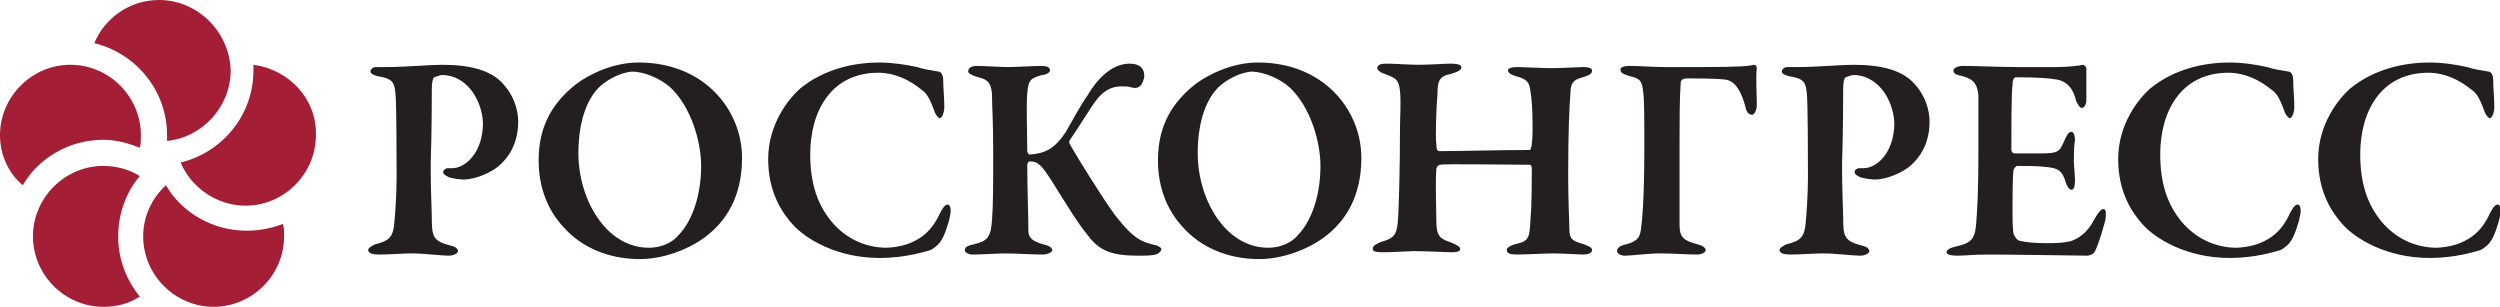 <?xml version="1.0" encoding="utf-8"?>
<!-- Generator: Adobe Illustrator 19.2.1, SVG Export Plug-In . SVG Version: 6.00 Build 0)  -->
<svg version="1.1" id="Layer_1" xmlns="http://www.w3.org/2000/svg" xmlns:xlink="http://www.w3.org/1999/xlink" x="0px" y="0px"
	 viewBox="0 0 220 27" style="enable-background:new 0 0 220 27;" xml:space="preserve">
<style type="text/css">
	.st0{fill:#A41F35;}
	.st1{fill:#231F20;}
</style>
<g>
	<path class="st0" d="M0,11.9c0-3.4,2.8-6.2,6.2-6.2c3.4,0,6.2,2.8,6.2,6.2c0,0.4,0,0.8-0.1,1.1c-1-0.4-2.1-0.7-3.2-0.7
		c-3,0-5.7,1.6-7.1,4C0.8,15.3,0,13.7,0,11.9z M10.4,20.8c0-2,0.7-3.9,1.9-5.3c-0.9-0.6-2.1-0.9-3.2-0.9c-3.4,0-6.2,2.8-6.2,6.2
		c0,3.4,2.8,6.2,6.2,6.2c1.2,0,2.3-0.3,3.2-0.9C11.1,24.6,10.4,22.8,10.4,20.8z M21.7,20.3c-3,0-5.7-1.6-7.1-4c-1.2,1.1-2,2.7-2,4.5
		c0,3.4,2.8,6.2,6.2,6.2c3.4,0,6.2-2.8,6.2-6.2c0-0.4,0-0.8-0.1-1.1C23.9,20.1,22.8,20.3,21.7,20.3z M22.3,5.7c0,0.2,0,0.3,0,0.5
		c0,3.9-2.7,7.2-6.4,8.1c0.9,2.2,3.2,3.8,5.7,3.8c3.4,0,6.2-2.8,6.2-6.2C27.9,8.7,25.4,6.1,22.3,5.7z M14,0c-2.6,0-4.8,1.6-5.7,3.8
		c3.7,0.9,6.4,4.2,6.4,8.1c0,0.2,0,0.3,0,0.5c3.1-0.3,5.6-3,5.6-6.2C20.2,2.8,17.4,0,14,0z"/>
	<g>
		<path class="st1" d="M38.9,6.6c-0.2,0-0.6,0.2-0.7,0.2c-0.1,0.1-0.2,0.4-0.2,1c0,0.5,0,3.7-0.1,6.7c0,2.4,0.1,4,0.1,4.7
			c0,1.6,0.1,2,1.6,2.4c0.5,0.1,0.7,0.3,0.7,0.5c0,0.2-0.4,0.4-0.8,0.4c-0.7,0-2.1-0.2-3.3-0.2c-0.7,0-2,0.1-2.8,0.1
			c-0.6,0-1-0.1-1-0.4c0-0.2,0.4-0.4,0.6-0.5c1.3-0.3,1.6-0.7,1.7-1.9c0.1-1,0.2-2.7,0.2-4c0-0.8,0-6.6-0.1-7.4
			c-0.1-0.9-0.2-1.3-1.6-1.5c-0.3-0.1-0.6-0.2-0.6-0.4c0-0.2,0.2-0.4,0.5-0.4c0.2,0,0.6,0,0.9,0c1.7,0,3.8-0.2,4.9-0.2
			c2.5,0,4.2,0.5,5.2,1.5c1.2,1.2,1.5,2.6,1.5,3.5c0,2.1-1,3.3-1.7,3.9c-0.7,0.6-2.1,1.2-3.1,1.2c-0.3,0-1-0.1-1.3-0.2
			c-0.4-0.2-0.5-0.3-0.5-0.5c0-0.1,0.2-0.3,0.4-0.3c0.2,0,0.3,0,0.4,0c1.1,0,2.7-1.3,2.7-4C42.4,8.7,41,6.6,38.9,6.6z"/>
		<path class="st1" d="M65.3,13.9c0,3.4-1.4,5.6-3.3,7c-1.5,1.1-3.7,1.9-5.7,1.9c-2.7,0-5.1-1-6.7-2.8c-1.4-1.5-2.2-3.5-2.2-5.9
			c0-3.2,1.4-5.2,3.3-6.7c1.2-0.9,3.3-1.9,5.5-1.9C62,5.5,65.3,9.7,65.3,13.9z M52.7,7.7c-0.9,0.9-1.8,2.7-1.8,5.8
			c0,4,2.4,8.3,6.2,8.3c1.4,0,2.3-0.7,2.6-1.1c1.1-1.1,2-3.3,2-6.1c0-2-0.8-5.1-2.7-6.9c-0.9-0.8-2.3-1.4-3.4-1.4
			C54.5,6.4,53.3,7.1,52.7,7.7z"/>
		<path class="st1" d="M80.7,5.9c0.6,0.2,1.3,0.3,1.9,0.4c0.2,0,0.4,0.3,0.4,0.7c0,0.7,0.1,1.6,0.1,2.4c0,0.5-0.2,1-0.4,1
			c-0.1,0-0.4-0.3-0.5-0.7c-0.3-0.8-0.6-1.5-1.1-1.8c-1.1-0.9-2.4-1.5-3.8-1.5c-4.1,0-6,3.3-6,7.2c0,1.7,0.3,3.2,0.9,4.4
			c1.4,2.8,3.8,3.8,5.8,3.8c0.3,0,1.6-0.1,2.5-0.6c1-0.5,1.7-1.3,2.2-2.4c0.3-0.6,0.5-0.8,0.7-0.8c0.3,0,0.3,0.7,0.2,1
			c-0.1,0.6-0.5,1.8-0.8,2.2c-0.1,0.2-0.5,0.6-0.9,0.8c-0.4,0.1-2.1,0.7-4.5,0.7c-3.8,0-6.5-1.7-7.6-2.9c-1-1.1-2.2-2.9-2.2-5.8
			c0-3.1,1.8-5.3,2.8-6.2c2.2-1.8,4.9-2.3,7-2.3C78.5,5.5,79.8,5.7,80.7,5.9z"/>
		<path class="st1" d="M86,5.8c0.6,0,1.9,0.1,2.7,0.1c0.8,0,2.3-0.1,2.9-0.1c0.5,0,0.8,0.1,0.8,0.4c0,0.2-0.4,0.4-0.7,0.4
			c-1,0.3-1.2,0.4-1.3,1.6c-0.1,1,0,3.8,0,5.1c0,0.1,0.1,0.3,0.2,0.3c1.4-0.1,2.2-0.5,3.2-2c0.7-1.2,1.2-2.2,1.9-3.2
			c1-1.7,2.3-2.8,3.7-2.8c0.9,0,1.3,0.4,1.3,1.1c0,0.2-0.2,0.7-0.3,0.8c-0.2,0.2-0.4,0.3-0.8,0.2c-0.3-0.1-0.6-0.1-0.9-0.1
			c-1.5,0-2.2,1.1-2.9,2.2c-0.7,1.1-1.3,2-1.7,2.6c0,0.1,0,0.2,0,0.2c0.6,1.1,2.9,4.8,4,6.3c1.7,2.2,2.4,2.4,3.7,2.7
			c0.2,0.1,0.4,0.2,0.4,0.3c0,0.2-0.2,0.4-0.5,0.5c-0.4,0.1-1,0.1-1.5,0.1c-2.3,0-3.4-0.4-4.4-1.7c-1-1.2-2-2.9-3.2-4.8
			c-0.9-1.4-1.2-1.8-2-1.8c-0.1,0-0.2,0.2-0.2,0.3c0,2.1,0.1,4.8,0.1,5.8c0,0.5,0.2,0.9,1.3,1.2c0.5,0.1,0.8,0.3,0.8,0.5
			c0,0.2-0.4,0.4-0.9,0.4c-0.6,0-2.4-0.1-3.2-0.1c-0.8,0-2.1,0.1-2.9,0.1c-0.4,0-0.7-0.2-0.7-0.4c0-0.2,0.2-0.4,0.8-0.5
			c1.2-0.3,1.5-0.6,1.6-2.2c0.1-1.3,0.1-3.1,0.1-5.8c0-3-0.1-4-0.1-4.9c0-1.2-0.3-1.6-1.2-1.8c-0.7-0.2-0.9-0.4-0.9-0.5
			C85.2,5.9,85.6,5.8,86,5.8z"/>
		<path class="st1" d="M119.8,13.9c0,3.4-1.4,5.6-3.3,7c-1.5,1.1-3.7,1.9-5.7,1.9c-2.7,0-5.1-1-6.7-2.8c-1.4-1.5-2.2-3.5-2.2-5.9
			c0-3.2,1.4-5.2,3.3-6.7c1.2-0.9,3.3-1.9,5.5-1.9C116.5,5.5,119.8,9.7,119.8,13.9z M107.2,7.7c-0.9,0.9-1.8,2.7-1.8,5.8
			c0,4,2.4,8.3,6.2,8.3c1.4,0,2.3-0.7,2.6-1.1c1.1-1.1,2-3.3,2-6.1c0-2-0.8-5.1-2.7-6.9c-0.9-0.8-2.3-1.4-3.4-1.4
			C109,6.4,107.8,7.1,107.2,7.7z"/>
		<path class="st1" d="M126.7,13.3c1.8,0,5.2-0.1,7.9-0.1c0.1,0,0.2-0.3,0.2-0.6c0.1-0.3,0.1-3.4-0.1-4.4c-0.1-0.9-0.2-1.2-1.3-1.5
			c-0.4-0.1-0.7-0.3-0.7-0.5c0-0.2,0.3-0.3,0.9-0.3c0.3,0,2.2,0.1,2.9,0.1c0.8,0,2.5-0.1,2.8-0.1c0.5,0,0.8,0.1,0.8,0.3
			c0,0.3-0.2,0.4-0.8,0.6c-0.9,0.2-1.1,0.6-1.1,1.4c-0.1,1.2-0.2,3.5-0.2,7.2c0,2.5,0.1,3.9,0.1,4.7c0,1,0.3,1.1,1.3,1.4
			c0.5,0.2,0.7,0.3,0.7,0.5c0,0.3-0.4,0.4-0.8,0.4c-0.4,0-1.8-0.1-2.6-0.1c-0.6,0-2.6,0.1-3.2,0.1c-0.6,0-0.9-0.1-0.9-0.4
			c0-0.2,0.3-0.4,0.7-0.5c1.3-0.3,1.3-0.5,1.4-2.5c0.1-1,0.1-3.5,0.1-4.2c0-0.2-0.1-0.3-0.2-0.3c-2.1,0-7.4-0.1-7.9,0
			c-0.1,0-0.3,0.2-0.3,0.4c-0.1,1,0,3.7,0,4.5c0,1.2,0.2,1.6,1.2,1.9c0.5,0.2,0.9,0.4,0.9,0.6c0,0.3-0.5,0.3-0.8,0.3
			c-0.2,0-2.3-0.1-3.2-0.1c-0.6,0-1.9,0.1-2.8,0.1c-0.7,0-0.9-0.1-0.9-0.3c0-0.3,0.3-0.4,0.7-0.6c1.1-0.3,1.4-0.6,1.5-1.7
			c0.1-1,0.2-4.9,0.2-8.4c0-0.8,0.1-2.2,0-3.2c-0.1-0.9-0.3-1.1-1.1-1.4c-0.6-0.2-0.9-0.4-0.9-0.6c0-0.3,0.3-0.4,0.8-0.4
			c0.7,0,2.1,0.1,2.8,0.1c1.1,0,2.2-0.1,2.9-0.1c0.5,0,0.9,0.1,0.9,0.3c0,0.3-0.3,0.4-0.9,0.6c-1.1,0.2-1.2,0.7-1.2,1.8
			c-0.1,0.9-0.2,3.9-0.1,4.4C126.4,13.2,126.5,13.3,126.7,13.3z"/>
		<path class="st1" d="M154.3,5.7c0.2,0,0.3,0.1,0.3,0.3c-0.1,0.7,0,2.4,0,3.3c0,0.3-0.2,0.8-0.4,0.8c-0.2,0-0.5-0.1-0.6-0.7
			c-0.3-1.1-0.8-2.3-1.8-2.4c-0.8-0.1-2.7-0.1-3.3-0.1c-0.5,0-0.6,0.2-0.6,0.4c-0.1,1.3-0.1,3.7-0.1,5.4c0,1.8,0,5.3,0,7.1
			c0,1.1,0.4,1.4,1.6,1.7c0.4,0.1,0.7,0.3,0.7,0.5c0,0.2-0.3,0.4-0.8,0.4c-0.6,0-2.2-0.1-3.2-0.1c-1,0-2.6,0.2-3.1,0.2
			c-0.4,0-0.7-0.2-0.7-0.4c0-0.3,0.3-0.5,0.8-0.6c1.1-0.3,1.2-0.7,1.3-1.3c0.1-0.8,0.3-2.4,0.3-7.4c0-2.4,0-4-0.1-4.7
			c-0.1-0.9-0.2-1.2-1.2-1.4c-0.6-0.2-0.8-0.3-0.8-0.6c0-0.2,0.4-0.3,0.7-0.3c1.1,0,2.1,0.1,3.2,0.1c1.1,0,2.3,0,3.4,0
			C153.3,5.9,154,5.8,154.3,5.7z"/>
		<path class="st1" d="M163.1,6.6c-0.2,0-0.6,0.2-0.7,0.2c-0.1,0.1-0.2,0.4-0.2,1c0,0.5,0,3.7-0.1,6.7c0,2.4,0.1,4,0.1,4.7
			c0,1.6,0.1,2,1.6,2.4c0.5,0.1,0.7,0.3,0.7,0.5c0,0.2-0.4,0.4-0.8,0.4c-0.7,0-2.1-0.2-3.3-0.2c-0.8,0-2,0.1-2.8,0.1
			c-0.6,0-1-0.1-1-0.4c0-0.2,0.4-0.4,0.6-0.5c1.3-0.3,1.6-0.7,1.7-1.9c0.1-1,0.2-2.7,0.2-4c0-0.8,0-6.6-0.1-7.4
			c-0.1-0.9-0.2-1.3-1.6-1.5c-0.3-0.1-0.6-0.2-0.6-0.4c0-0.2,0.2-0.4,0.5-0.4c0.2,0,0.6,0,0.9,0c1.7,0,3.8-0.2,4.9-0.2
			c2.5,0,4.2,0.5,5.2,1.5c1.2,1.2,1.5,2.6,1.5,3.5c0,2.1-1,3.3-1.7,3.9c-0.7,0.6-2.1,1.2-3.1,1.2c-0.3,0-1-0.1-1.3-0.2
			c-0.4-0.2-0.5-0.3-0.5-0.5c0-0.1,0.2-0.3,0.4-0.3c0.2,0,0.3,0,0.4,0c1.1,0,2.7-1.3,2.7-4C166.6,8.7,165.2,6.6,163.1,6.6z"/>
		<path class="st1" d="M181,5.9c0.9,0,1.9-0.1,2.3-0.2c0.1,0,0.3,0.2,0.3,0.3c0,0.5,0,2.2,0,2.8c0,0.4-0.2,0.7-0.4,0.7
			c-0.2,0-0.4-0.4-0.5-0.6c-0.3-1.4-1.1-1.8-1.7-1.9c-0.5-0.1-1.6-0.2-3.6-0.2c-0.1,0-0.3,0.1-0.3,0.7c-0.1,0.6-0.1,4.2-0.1,5.7
			c0,0.1,0.1,0.3,0.3,0.3h2.1c1.8,0,1.8-0.1,2.3-1.2c0.2-0.4,0.3-0.7,0.6-0.7c0.2,0,0.3,0.4,0.3,0.7c-0.1,0.7-0.1,1.2-0.1,1.8
			c0,0.7,0.1,1.1,0.1,1.8c0,0.5-0.1,0.8-0.3,0.8c-0.2,0-0.4-0.3-0.5-0.6c-0.3-1.1-0.7-1.3-1.7-1.4c-0.8-0.1-1.8-0.1-2.6-0.1
			c-0.1,0-0.3,0.3-0.3,0.3c-0.1,0.7-0.1,2.7-0.1,3.6c0,0.6,0,1.6,0.1,2.1c0.1,0.2,0.3,0.6,0.6,0.6c0.4,0.1,1.2,0.2,2.1,0.2
			c0.8,0,1.7,0,2.4-0.2c0.8-0.3,1.5-0.9,2-1.9c0.4-0.7,0.6-0.9,0.8-0.9c0.3,0,0.2,0.5,0.2,0.8c0,0.2-0.7,2.6-1,3
			c-0.1,0.2-0.5,0.3-0.6,0.3c-0.3,0-6.7-0.1-8.6-0.1c-1.7,0-2,0.1-2.9,0.1c-0.5,0-0.9-0.1-0.9-0.3c0-0.2,0.3-0.4,0.8-0.5
			c1.3-0.3,1.7-0.6,1.8-2c0.1-1.1,0.2-3,0.2-6.3c0-3,0-4.2,0-5c-0.1-0.9-0.3-1.4-1.4-1.7c-0.5-0.1-0.8-0.2-0.8-0.5
			c0-0.2,0.4-0.4,0.8-0.4c1.2,0,3.3,0.1,4.7,0.1H181z"/>
		<path class="st1" d="M199.5,5.9c0.6,0.2,1.3,0.3,1.9,0.4c0.2,0,0.4,0.3,0.4,0.7c0,0.7,0.1,1.6,0.1,2.4c0,0.5-0.2,1-0.4,1
			c-0.1,0-0.4-0.3-0.5-0.7c-0.3-0.8-0.6-1.5-1.1-1.8c-1.1-0.9-2.4-1.5-3.8-1.5c-4.1,0-6,3.3-6,7.2c0,1.7,0.3,3.2,0.9,4.4
			c1.4,2.8,3.8,3.8,5.8,3.8c0.3,0,1.6-0.1,2.5-0.6c1-0.5,1.7-1.3,2.2-2.4c0.3-0.6,0.5-0.8,0.7-0.8c0.3,0,0.3,0.7,0.2,1
			c-0.1,0.6-0.5,1.8-0.8,2.2c-0.1,0.2-0.5,0.6-0.9,0.8c-0.4,0.1-2.1,0.7-4.5,0.7c-3.8,0-6.5-1.7-7.6-2.9c-1-1.1-2.2-2.9-2.2-5.8
			c0-3.1,1.8-5.3,2.8-6.2c2.2-1.8,4.9-2.3,7-2.3C197.4,5.5,198.6,5.7,199.5,5.9z"/>
		<path class="st1" d="M217.1,5.9c0.6,0.2,1.3,0.3,1.9,0.4c0.2,0,0.4,0.3,0.4,0.7c0,0.7,0.1,1.6,0.1,2.4c0,0.5-0.2,1-0.4,1
			c-0.1,0-0.4-0.3-0.5-0.7c-0.3-0.8-0.6-1.5-1.1-1.8c-1.1-0.9-2.4-1.5-3.8-1.5c-4.1,0-6,3.3-6,7.2c0,1.7,0.3,3.2,0.9,4.4
			c1.4,2.8,3.8,3.8,5.8,3.8c0.3,0,1.6-0.1,2.5-0.6c1-0.5,1.7-1.3,2.2-2.4c0.3-0.6,0.5-0.8,0.7-0.8c0.3,0,0.3,0.7,0.2,1
			c-0.1,0.6-0.5,1.8-0.8,2.2c-0.1,0.2-0.5,0.6-0.9,0.8c-0.4,0.1-2.1,0.7-4.5,0.7c-3.8,0-6.5-1.7-7.6-2.9c-1-1.1-2.2-2.9-2.2-5.8
			c0-3.1,1.8-5.3,2.8-6.2c2.2-1.8,4.9-2.3,7-2.3C215,5.5,216.2,5.7,217.1,5.9z"/>
	</g>
</g>
</svg>
